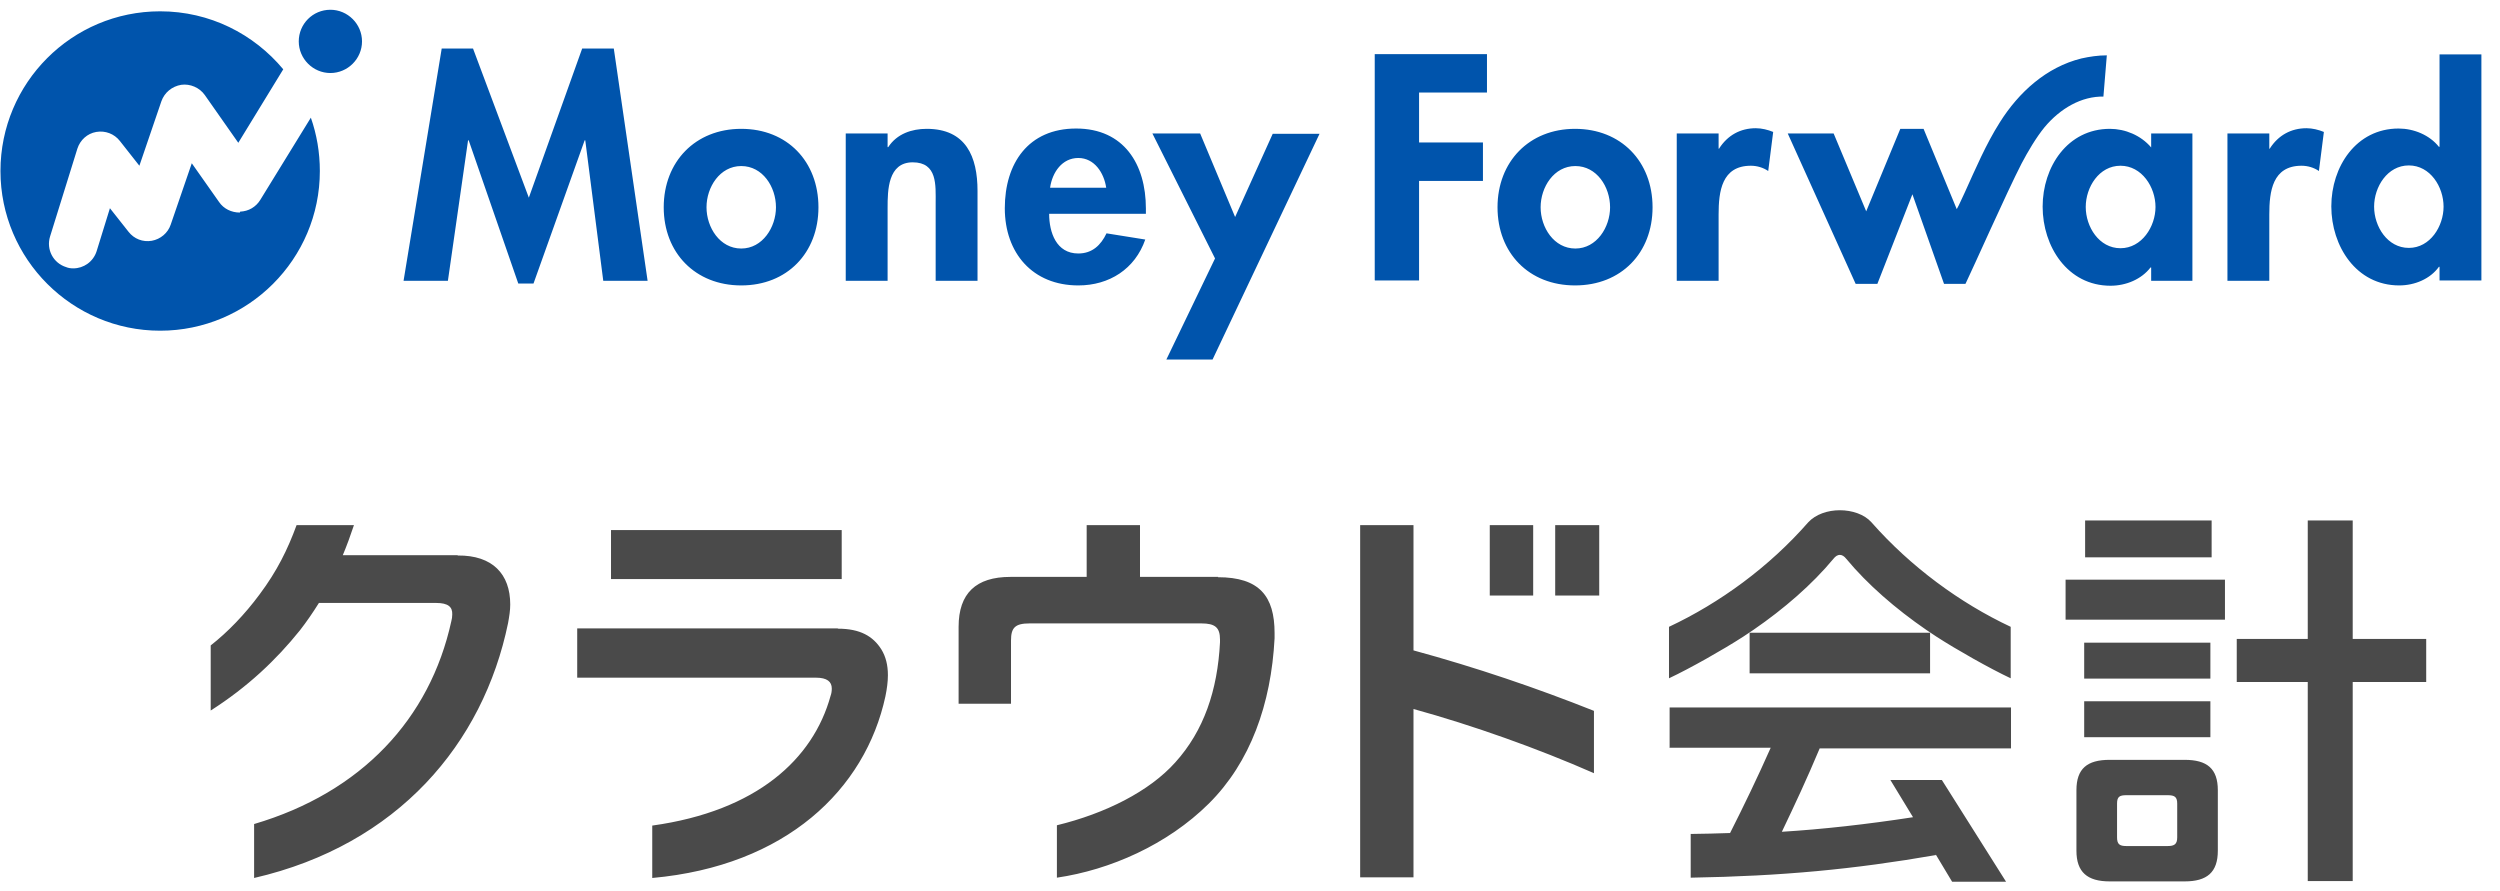 <svg width="129" height="46" viewBox="0 0 129 46" fill="none" xmlns="http://www.w3.org/2000/svg">
<path d="M31.672 2.504L33.416 14.488H31.128L30.2 7.24H30.168L27.528 14.632H26.744L24.184 7.24H24.152L23.112 14.488H20.824L22.792 2.504H24.408L27.288 10.2L30.04 2.504H31.688H31.672ZM42.232 10.696C42.232 13.048 40.616 14.728 38.248 14.728C35.88 14.728 34.248 13.048 34.248 10.696C34.248 8.344 35.88 6.648 38.248 6.648C40.616 6.648 42.232 8.328 42.232 10.696ZM40.04 10.696C40.04 9.64 39.352 8.568 38.248 8.568C37.144 8.568 36.456 9.656 36.456 10.696C36.456 11.736 37.144 12.824 38.248 12.824C39.352 12.824 40.04 11.72 40.04 10.696ZM47.816 6.648C47.048 6.648 46.28 6.904 45.832 7.592H45.8V6.888H43.64V14.488H45.8V10.728C45.8 9.816 45.816 8.376 47.096 8.376C48.376 8.376 48.28 9.56 48.28 10.472V14.488H50.44V9.848C50.44 8.088 49.848 6.648 47.816 6.648ZM59.128 10.776V11.032H54.136C54.136 11.992 54.504 13.08 55.64 13.08C56.36 13.08 56.808 12.648 57.096 12.04L59.096 12.36C58.568 13.88 57.24 14.728 55.64 14.728C53.288 14.728 51.848 13.064 51.848 10.744C51.848 8.424 53.064 6.632 55.528 6.632C57.992 6.632 59.128 8.472 59.128 10.76V10.776ZM57.08 9.688C56.968 8.92 56.472 8.152 55.64 8.152C54.808 8.152 54.296 8.888 54.184 9.688H57.08ZM63.736 11.208L61.928 6.888H59.464L62.696 13.336L60.184 18.552H62.568L68.088 6.904H65.672L63.72 11.224L63.736 11.208ZM85.272 10.696C85.272 13.048 83.656 14.728 81.272 14.728C78.888 14.728 77.272 13.048 77.272 10.696C77.272 8.344 78.904 6.648 81.272 6.648C83.64 6.648 85.272 8.328 85.272 10.696ZM83.08 10.696C83.08 9.64 82.392 8.568 81.288 8.568C80.184 8.568 79.496 9.656 79.496 10.696C79.496 11.736 80.184 12.824 81.288 12.824C82.392 12.824 83.08 11.72 83.08 10.696ZM88.712 7.672H88.68V6.888H86.52V14.488H88.68V11.064C88.68 9.88 88.84 8.552 90.344 8.552C90.664 8.552 90.984 8.648 91.24 8.824L91.496 6.808C91.224 6.696 90.904 6.616 90.6 6.616C89.8 6.616 89.144 6.984 88.712 7.656V7.672ZM111 6.888H113.128V14.488H111V13.8H110.968C110.504 14.408 109.704 14.744 108.904 14.744C106.68 14.744 105.4 12.712 105.4 10.664C105.4 8.616 106.68 6.648 108.872 6.648C109.656 6.648 110.472 6.984 111 7.608V6.888ZM111.224 10.68C111.224 9.656 110.52 8.552 109.416 8.552C108.312 8.552 107.624 9.656 107.624 10.68C107.624 11.704 108.312 12.808 109.416 12.808C110.52 12.808 111.224 11.688 111.224 10.68ZM117.128 7.672H117.096V6.888H114.936V14.488H117.096V11.064C117.096 9.88 117.256 8.552 118.76 8.552C119.08 8.552 119.4 8.648 119.656 8.824L119.912 6.808C119.64 6.696 119.32 6.616 119.016 6.616C118.216 6.616 117.56 6.984 117.128 7.656V7.672ZM128.04 2.808V14.472H125.88V13.768H125.848C125.4 14.392 124.6 14.728 123.8 14.728C121.576 14.728 120.296 12.696 120.296 10.648C120.296 8.6 121.576 6.632 123.768 6.632C124.552 6.632 125.368 6.968 125.848 7.576H125.88V2.808H128.04ZM126.088 10.664C126.088 9.64 125.4 8.536 124.296 8.536C123.192 8.536 122.504 9.64 122.504 10.664C122.504 11.688 123.192 12.792 124.296 12.792C125.4 12.792 126.088 11.672 126.088 10.664ZM70.952 14.472H73.224V9.336H76.52V7.352H73.224V4.776H76.728V2.792H70.936V14.456L70.952 14.472ZM108.536 4.984L108.712 2.856C108.264 2.856 107.832 2.92 107.4 3.016C105.592 3.464 104.168 4.76 103.192 6.312C102.472 7.448 101.944 8.696 101.384 9.928L101.16 10.408C101.112 10.52 101.048 10.648 100.968 10.792L99.256 6.648H98.056L96.296 10.904L94.616 6.888H92.248L95.752 14.648H96.872L98.68 10.024L100.312 14.648C100.648 14.648 101.416 14.648 101.416 14.648L101.448 14.584C101.768 13.928 103.576 9.864 104.312 8.44C104.632 7.832 105.064 7.096 105.496 6.568C106.296 5.608 107.4 4.952 108.568 4.984H108.536ZM12.376 10.968C11.944 10.968 11.544 10.776 11.304 10.424L9.896 8.424L8.808 11.592C8.664 12.024 8.28 12.344 7.832 12.424C7.368 12.504 6.92 12.328 6.632 11.96L5.672 10.744L4.984 12.968C4.808 13.512 4.312 13.848 3.784 13.848C3.656 13.848 3.528 13.832 3.416 13.784C2.744 13.576 2.376 12.872 2.584 12.2L3.992 7.672C4.136 7.224 4.504 6.888 4.968 6.808C5.432 6.728 5.896 6.904 6.184 7.272L7.192 8.552L8.328 5.224C8.488 4.776 8.872 4.456 9.352 4.376C9.816 4.312 10.296 4.52 10.568 4.904L12.296 7.368L14.616 3.576C13.096 1.752 10.824 0.584 8.264 0.584C3.704 0.584 0.024 4.28 0.024 8.824C0.024 13.368 3.72 17.064 8.264 17.064C12.808 17.064 16.504 13.368 16.504 8.824C16.504 7.864 16.344 6.936 16.04 6.072L13.432 10.312C13.208 10.68 12.824 10.904 12.392 10.92L12.376 10.968ZM17.048 0.504C16.136 0.504 15.416 1.24 15.416 2.136C15.416 3.032 16.152 3.768 17.048 3.768C17.944 3.768 18.68 3.032 18.68 2.136C18.68 1.24 17.944 0.504 17.048 0.504Z" fill="#0054AC"/>
<path d="M125.192 35.192H121.4V45.464H119.08V35.192H115.416V32.968H119.08V26.856H121.4V32.968H125.192V35.192ZM106.584 31.976H114.808V29.912H106.584V31.976ZM114.12 26.856H107.592V28.76H114.12V26.856ZM114.056 33.16H107.544V35.016H114.056V33.16ZM107.544 38.04H114.056V36.184H107.544V38.04ZM114.44 40.776V43.896C114.44 45.016 113.88 45.48 112.728 45.48H108.856C107.704 45.48 107.144 45 107.144 43.896V40.776C107.144 39.656 107.704 39.208 108.856 39.208H112.728C113.88 39.208 114.44 39.656 114.44 40.776ZM112.344 41.464C112.344 41.112 112.2 41.032 111.848 41.032H109.72C109.368 41.032 109.24 41.112 109.24 41.464V43.208C109.24 43.56 109.368 43.656 109.72 43.656H111.848C112.2 43.656 112.344 43.56 112.344 43.208V41.464ZM90.28 32.648V34.744H99.592V32.648H90.28ZM96.568 26.952C96.2 26.536 95.56 26.328 94.936 26.328C94.312 26.328 93.688 26.536 93.304 26.952C91.288 29.256 88.744 31.112 86.12 32.344V35C87.208 34.488 88.904 33.528 89.944 32.856L90.472 32.504C92.056 31.416 93.512 30.152 94.6 28.84C94.712 28.696 94.824 28.632 94.936 28.632C95.048 28.632 95.16 28.696 95.272 28.84C96.36 30.152 97.816 31.416 99.4 32.504L99.928 32.856C100.968 33.528 102.664 34.488 103.752 35V32.344C101.128 31.112 98.584 29.24 96.568 26.952ZM86.136 38.584H91.368C90.68 40.136 89.992 41.56 89.272 42.984C88.536 43.016 87.976 43.016 87.24 43.032V45.288C91.944 45.208 95.672 44.856 99.896 44.12L99.864 44.056L100.728 45.496H103.512L100.2 40.248H97.544L98.712 42.168C96.328 42.536 94.024 42.792 91.944 42.92C92.632 41.48 93.224 40.216 93.896 38.616H103.768V36.504H86.152V38.6L86.136 38.584ZM79.112 27.096H76.872V30.728H79.112V27.096ZM43.432 27.352H31.528V29.88H43.432V27.352ZM72.936 27.096H70.184V45.272H72.936V36.584C76.008 37.432 79.336 38.616 82.248 39.896V36.68C79.272 35.496 76.168 34.44 72.936 33.56V27.112V27.096ZM80.248 27.096V30.728H82.52V27.096H80.248ZM62.856 29.768H58.824V27.096H56.072V29.768H52.136C50.36 29.768 49.464 30.616 49.464 32.344V36.312H52.168V33.048C52.168 32.392 52.376 32.168 53.128 32.168H61.992C62.696 32.168 62.952 32.376 62.952 33V33.144C62.824 35.624 62.12 37.704 60.648 39.336C59.304 40.84 57.032 41.976 54.536 42.584V45.288C57.272 44.888 60.232 43.592 62.376 41.464C64.52 39.336 65.592 36.328 65.768 32.936C65.768 32.856 65.768 32.744 65.768 32.664C65.768 30.76 64.984 29.784 62.84 29.784L62.856 29.768ZM43.224 32.424H29.784V34.968H42.104C42.68 34.968 42.92 35.176 42.92 35.528C42.92 35.656 42.904 35.784 42.856 35.912C41.96 39.16 39.064 41.848 33.656 42.6V45.304C40.552 44.68 44.648 40.744 45.688 35.928C45.768 35.544 45.816 35.16 45.816 34.84C45.816 34.312 45.704 33.88 45.48 33.512C45.048 32.824 44.376 32.44 43.24 32.44L43.224 32.424ZM23.608 28.648H17.688C17.896 28.152 18.088 27.624 18.264 27.096H15.304C14.84 28.36 14.296 29.464 13.4 30.664C12.632 31.704 11.752 32.616 10.872 33.304V36.664C12.776 35.448 14.248 34.056 15.48 32.52C15.816 32.088 16.136 31.624 16.456 31.112H22.504C23.128 31.112 23.352 31.32 23.336 31.704C23.336 31.832 23.32 31.928 23.288 32.056C22.184 37.096 18.648 40.888 13.112 42.52V45.304C20.536 43.592 24.936 38.36 26.216 32.152C26.28 31.8 26.328 31.496 26.328 31.192C26.328 29.624 25.416 28.648 23.624 28.664L23.608 28.648Z" fill="#4A4A4A"/>
</svg>
